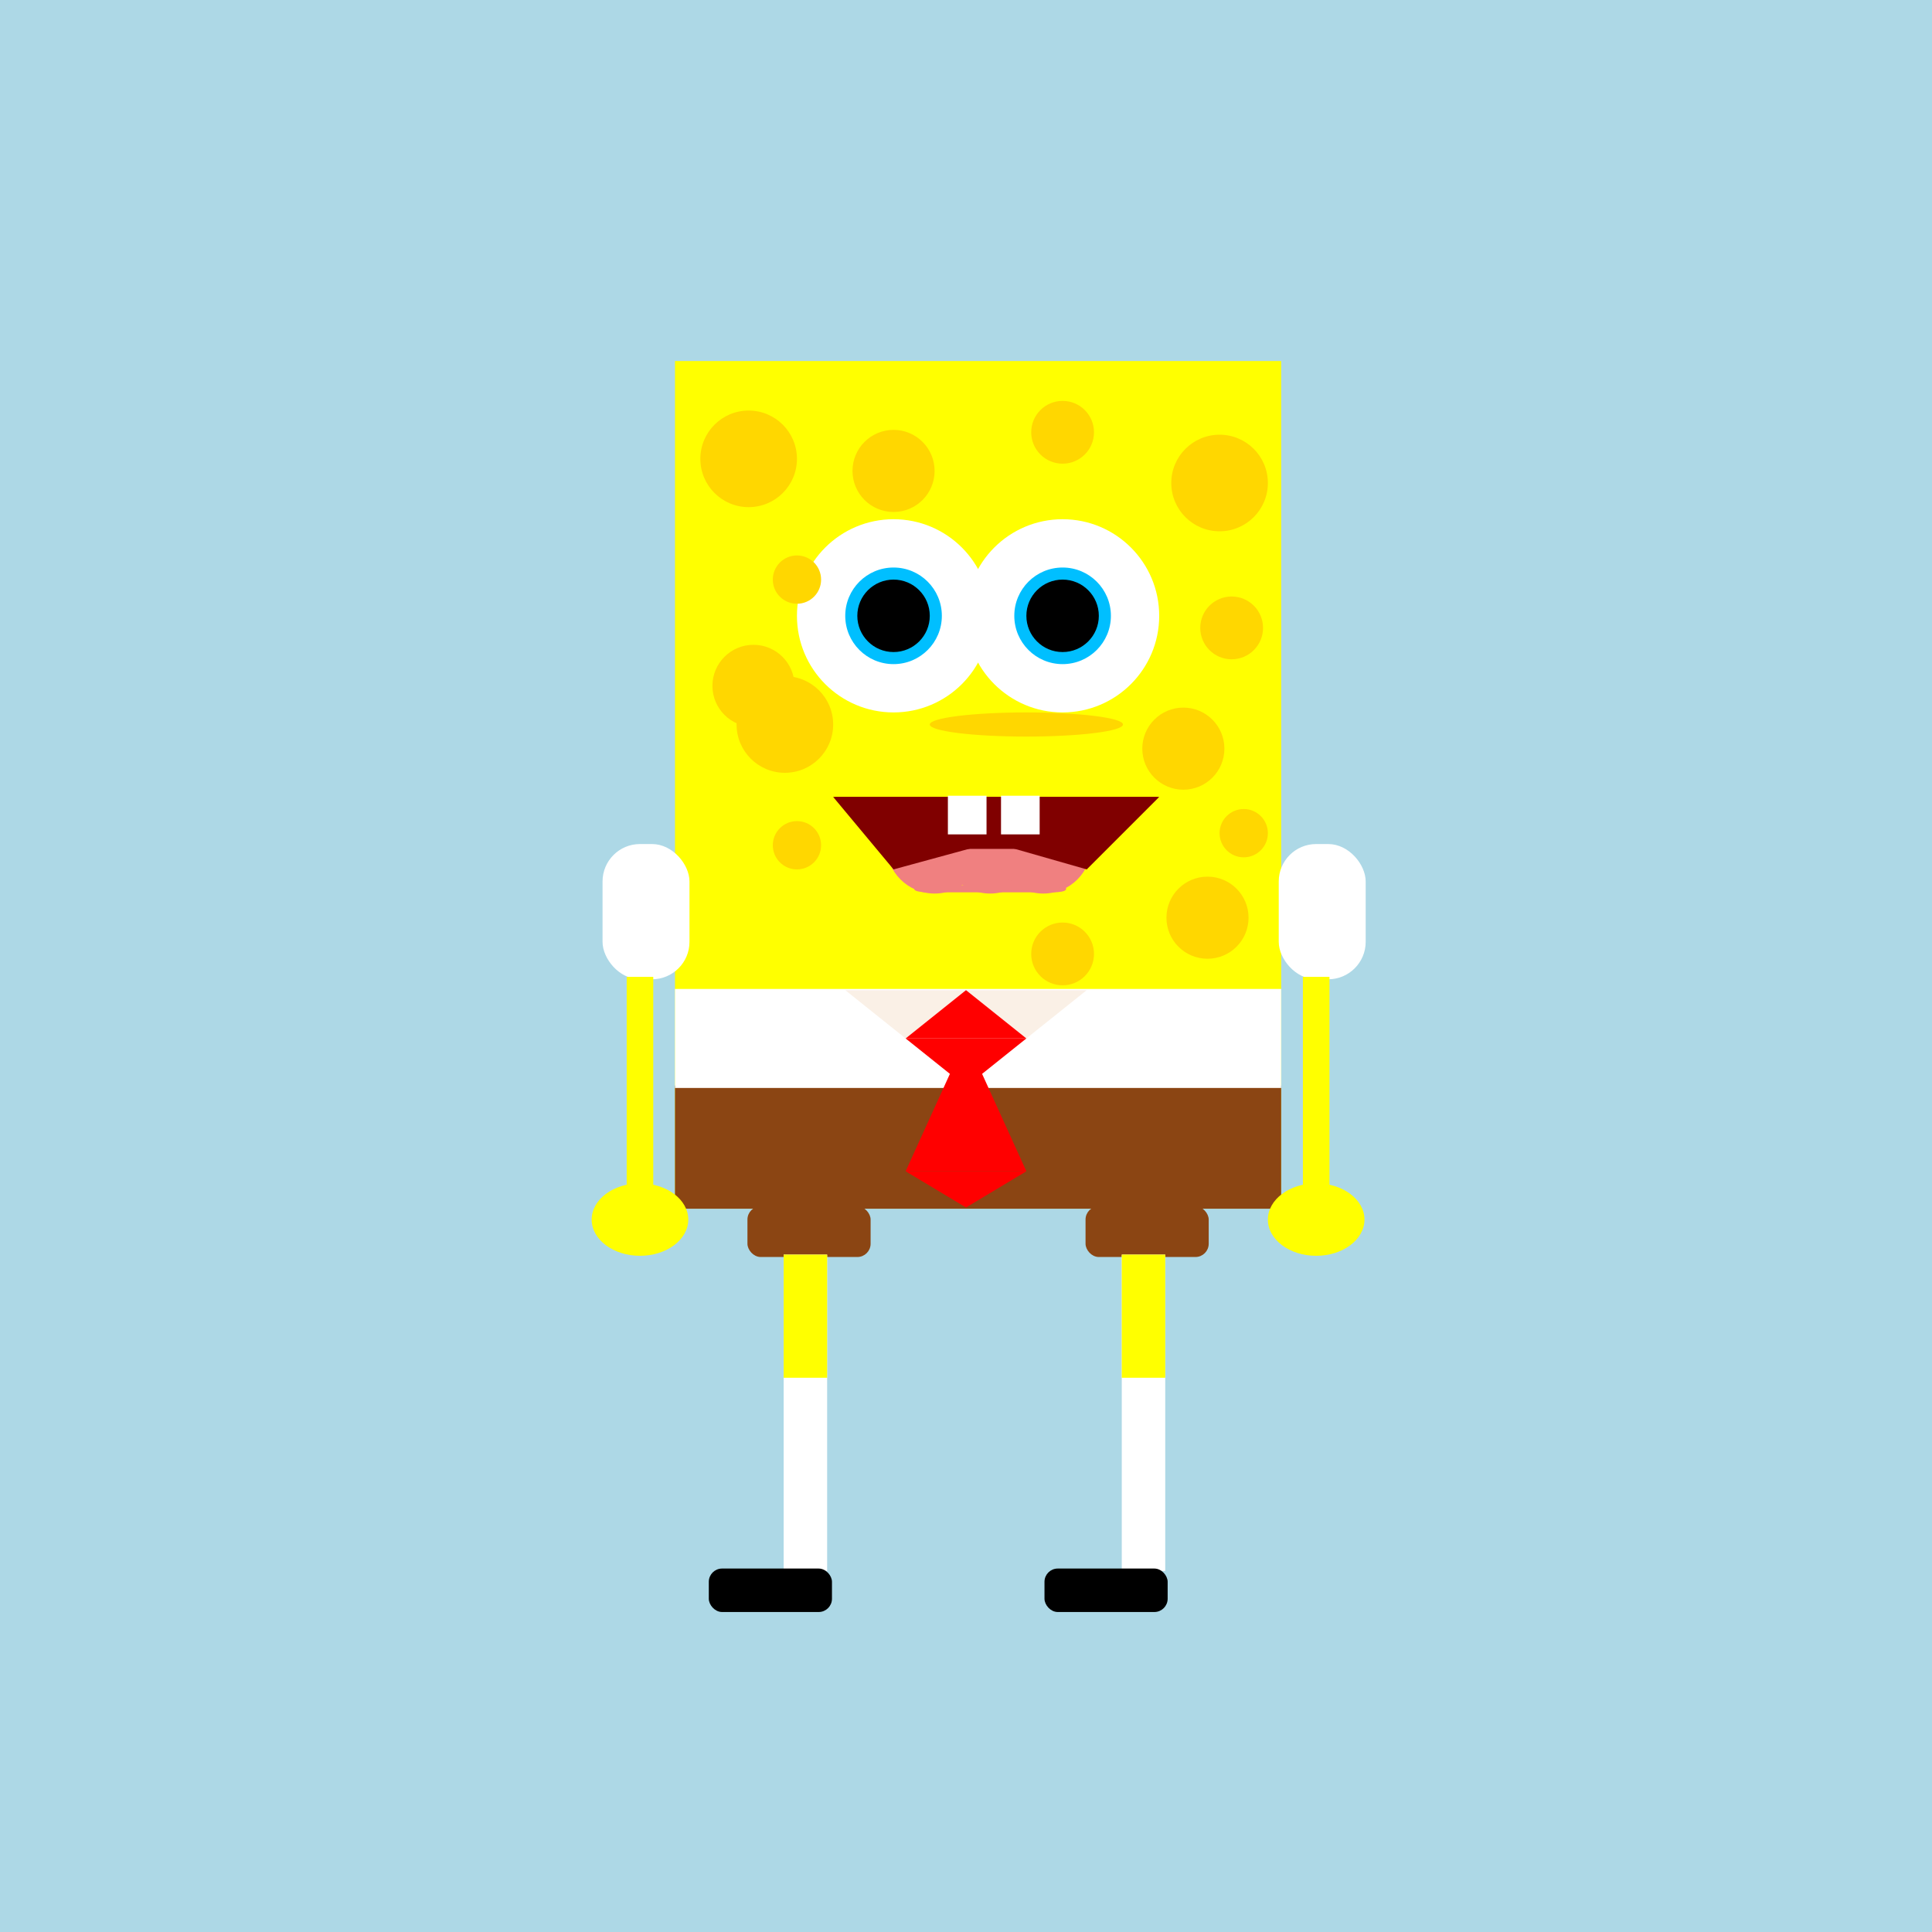 <?xml version="1.0"?>
<!DOCTYPE svg PUBLIC "-//W3C//DTD SVG 1.1//EN" "http://www.w3.org/Graphics/SVG/1.1/DTD/svg11.dtd">
<svg xmlns="http://www.w3.org/2000/svg" version="1.1" width="800" height="800">
      <rect width="100%" height="100%" fill="#333333" stroke="none"/>
      <rect x="0" y="0" rx="0" ry="0" width="800" height="800" style="fill:lightblue" transform="rotate()0" stroke="lightblue"  />
      <rect x="280" y="150" rx="0" ry="0" width="250" height="350" style="fill:yellow" transform="rotate()0" stroke="yellow"  />
      <circle cx="370" cy="255" r="40" fill="white"  />
      <circle cx="370" cy="255" r="20" fill="deepskyblue"  />
      <circle cx="370" cy="255" r="15" fill="black"  />
      <circle cx="440" cy="255" r="40" fill="white"  />
      <circle cx="440" cy="255" r="20" fill="deepskyblue"  />
      <circle cx="440" cy="255" r="15" fill="black"  />
      <rect x="280" y="450" rx="0" ry="0" width="250" height="50" style="fill:saddlebrown" transform="rotate()0" stroke="saddlebrown"  />
      <rect x="280" y="410" rx="0" ry="0" width="250" height="40" style="fill:white" transform="rotate()0" stroke="white"  />
      <ellipse cx="425" cy="300" rx="40" ry="5" fill="gold"  />
      <rect x="310" y="500" rx="5" ry="5" width="50" height="20" style="fill:saddlebrown" transform="rotate()0" stroke="saddlebrown"  />
      <rect x="450" y="500" rx="5" ry="5" width="50" height="20" style="fill:saddlebrown" transform="rotate()0" stroke="saddlebrown"  />
      <rect x="325" y="520" rx="0" ry="0" width="17" height="130" style="fill:white" transform="rotate()0" stroke="white"  />
      <rect x="325" y="520" rx="0" ry="0" width="17" height="50" style="fill:yellow" transform="rotate()0" stroke="yellow"  />
      <rect x="465" y="520" rx="0" ry="0" width="17" height="130" style="fill:white" transform="rotate()0" stroke="white"  />
      <rect x="465" y="520" rx="0" ry="0" width="17" height="50" style="fill:yellow" transform="rotate()0" stroke="yellow"  />
      <rect x="294" y="650" rx="5" ry="5" width="50" height="17" style="fill:black" transform="rotate()0" stroke="black"  />
      <rect x="433" y="650" rx="5" ry="5" width="50" height="17" style="fill:black" transform="rotate()0" stroke="black"  />
      <polygon points="375,430 350,410 400,410" style="fill:linen"  />
      <polygon points="425,430 400,410 450,410" style="fill:linen"  />
      <polygon points="400,410 375,430 425,430" style="fill:red"  />
      <polygon points="400,450 375,430 425,430" style="fill:red"  />
      <polygon points="400,430 375,485 425,485" style="fill:red"  />
      <polygon points="400,500 375,485 425,485" style="fill:red"  />
      <circle cx="410" cy="350" r="20" fill="lightcoral"  />
      <circle cx="387" cy="350" r="20" fill="lightcoral"  />
      <circle cx="432" cy="350" r="20" fill="lightcoral"  />
      <polygon points="370,360 345,330 480,330" style="fill:maroon"  />
      <polygon points="450,360 345,330 480,330" style="fill:maroon"  />
      <rect x="395" y="331" rx="5" ry="5" width="50" height="20" style="fill:maroon" transform="rotate()0" stroke="maroon"  />
      <rect x="379" y="367" rx="5" ry="5" width="62" height="2" style="fill:lightcoral" transform="rotate()0" stroke="lightcoral"  />
      <rect x="393" y="330" rx="0" ry="0" width="15" height="15" style="fill:white" transform="rotate()0" stroke="white"  />
      <rect x="415" y="330" rx="0" ry="0" width="15" height="15" style="fill:white" transform="rotate()0" stroke="white"  />
      <circle cx="330" cy="350" r="10" fill="gold"  />
      <circle cx="325" cy="300" r="20" fill="gold"  />
      <circle cx="370" cy="195" r="17" fill="gold"  />
      <circle cx="500" cy="380" r="17" fill="gold"  />
      <circle cx="312" cy="284" r="17" fill="gold"  />
      <circle cx="330" cy="240" r="10" fill="gold"  />
      <circle cx="310" cy="190" r="20" fill="gold"  />
      <circle cx="505" cy="200" r="20" fill="gold"  />
      <circle cx="490" cy="310" r="17" fill="gold"  />
      <circle cx="515" cy="345" r="10" fill="gold"  />
      <circle cx="510" cy="260" r="13" fill="gold"  />
      <circle cx="440" cy="179" r="13" fill="gold"  />
      <circle cx="440" cy="395" r="13" fill="gold"  />
      <rect x="250" y="350" rx="15" ry="15" width="35" height="55" style="fill:white" transform="rotate()0" stroke="white"  />
      <rect x="260" y="405" rx="0" ry="0" width="10" height="100" style="fill:yellow" transform="rotate()0" stroke="yellow"  />
      <rect x="530" y="350" rx="15" ry="15" width="35" height="55" style="fill:white" transform="rotate()0" stroke="white"  />
      <rect x="540" y="405" rx="0" ry="0" width="10" height="100" style="fill:yellow" transform="rotate()0" stroke="yellow"  />
      <ellipse cx="265" cy="505" rx="20" ry="15" fill="yellow"  />
      <ellipse cx="545" cy="505" rx="20" ry="15" fill="yellow"  />
</svg>
